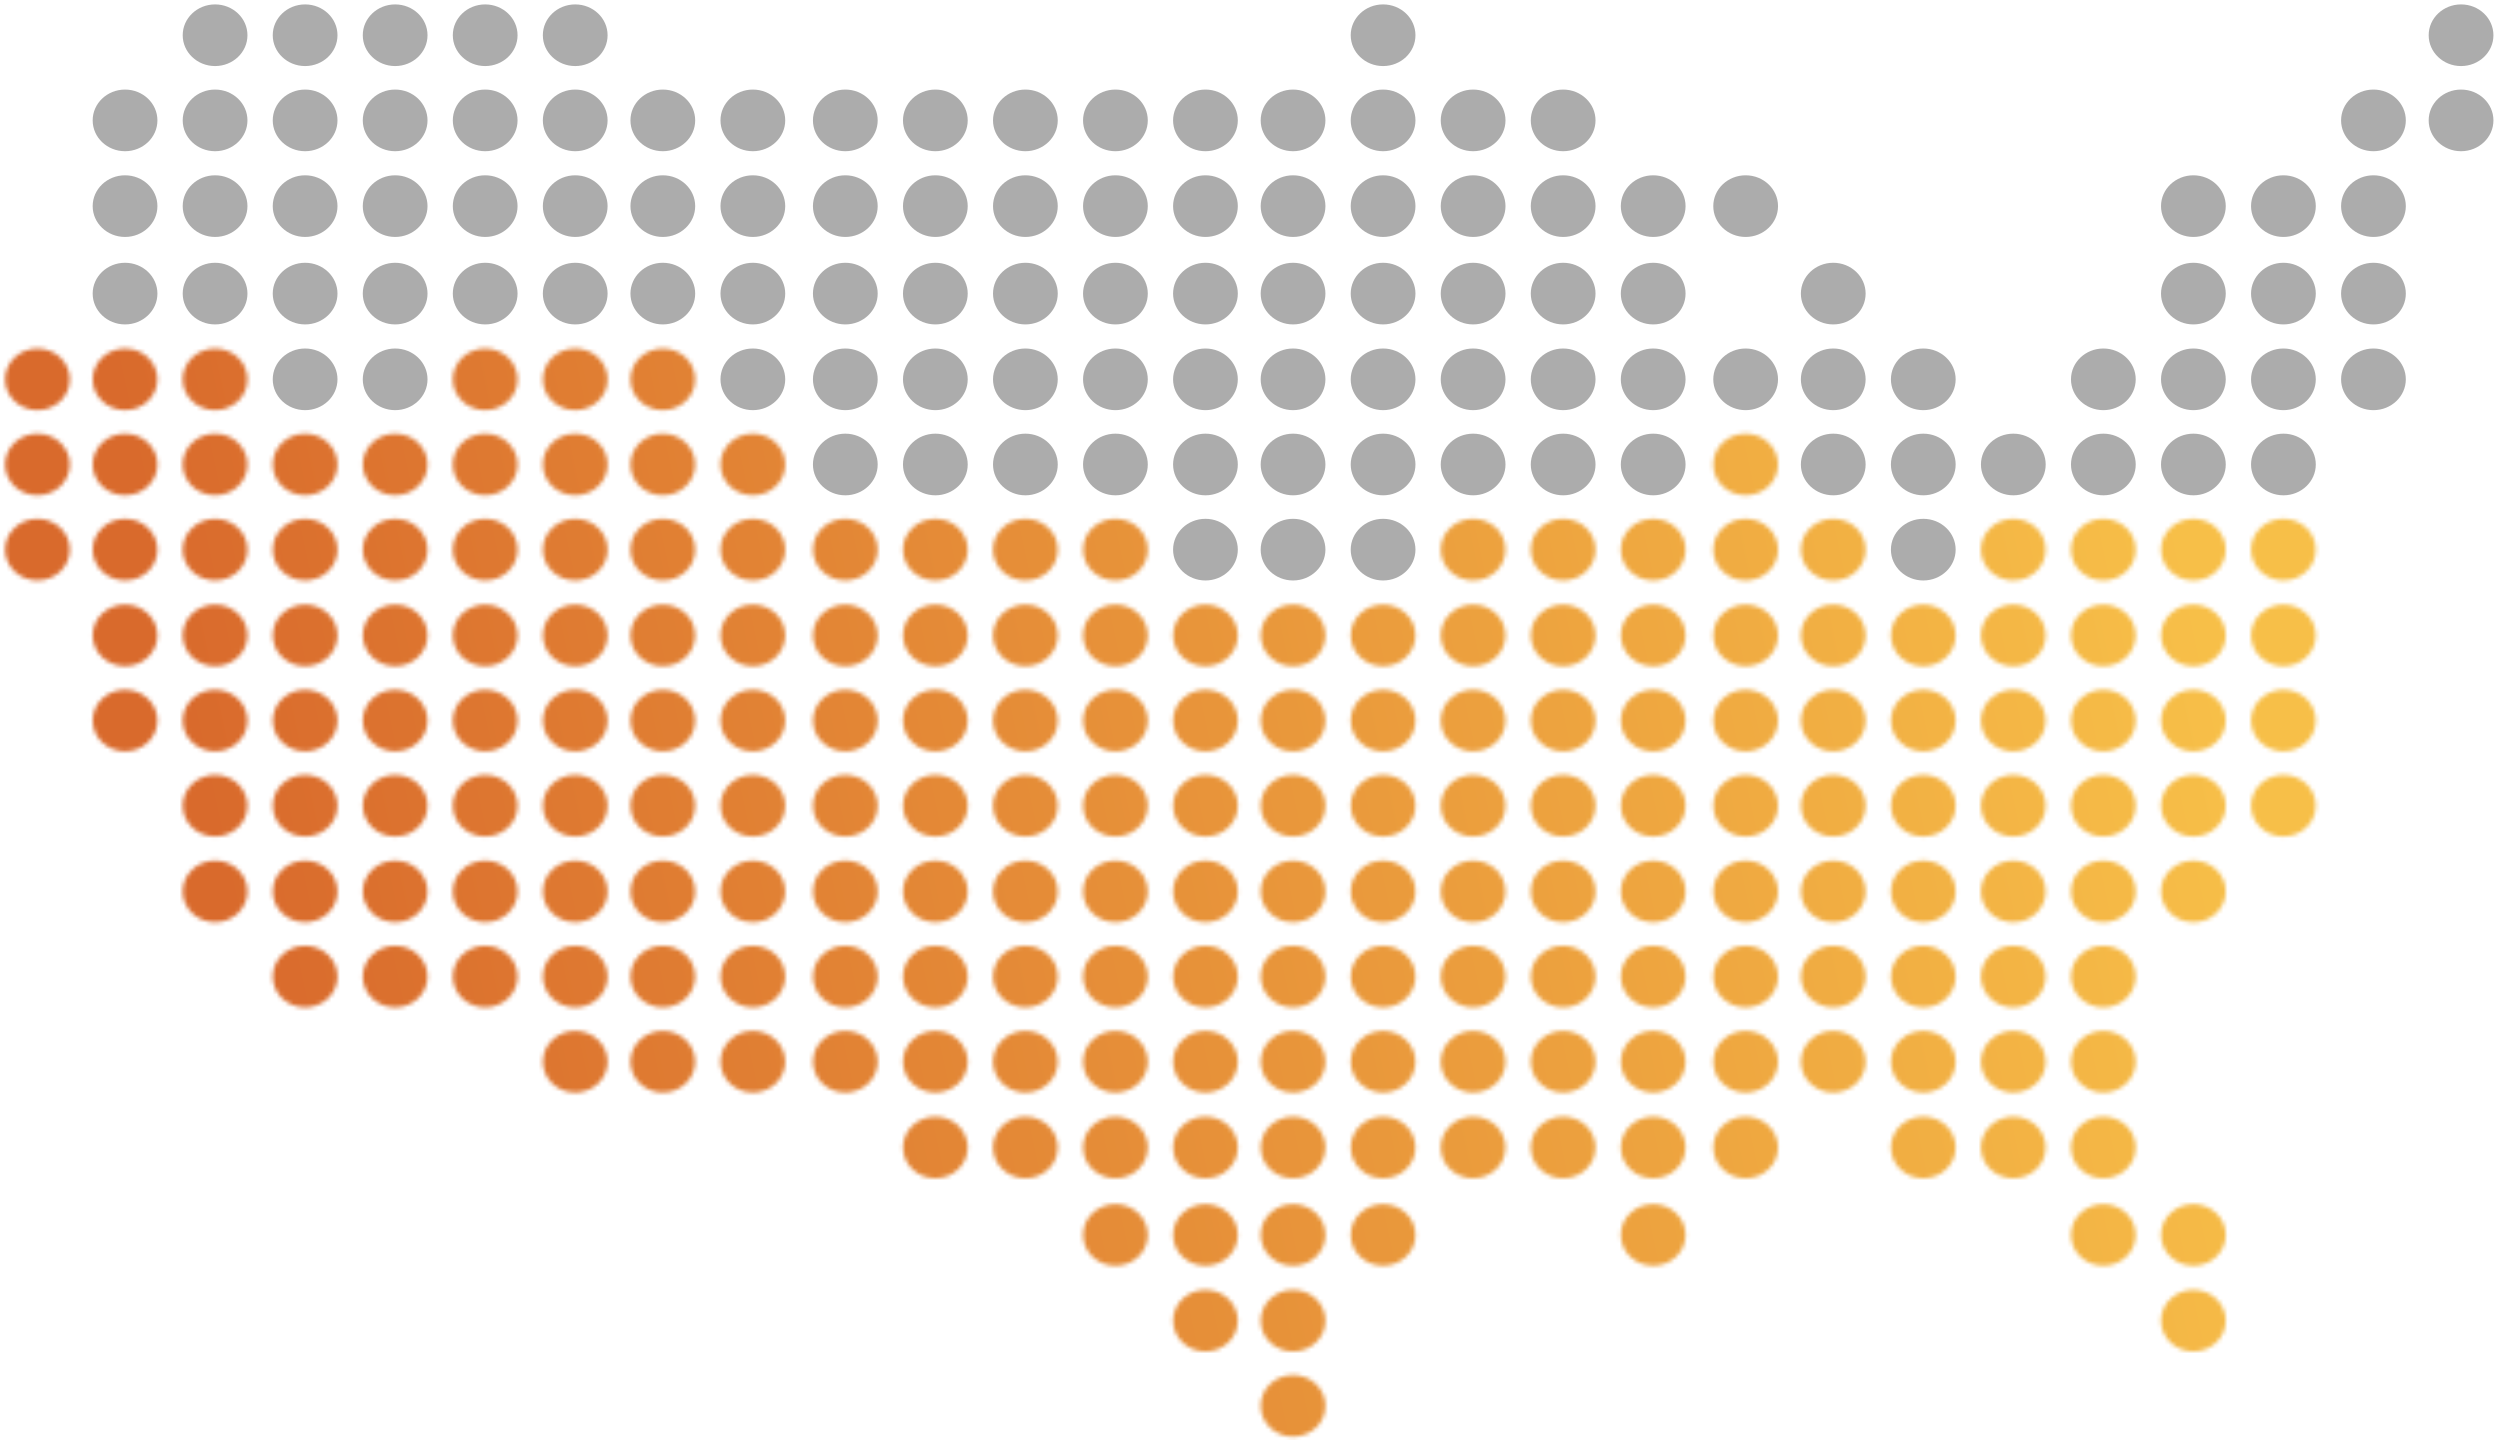 <svg width="592" height="341" viewBox="0 0 592 341" fill="none" xmlns="http://www.w3.org/2000/svg">
<path fill-rule="evenodd" clip-rule="evenodd" d="M582.778 1.044C587.011 1.044 590.444 4.313 590.444 8.344C590.444 12.376 587.011 15.644 582.778 15.644C578.544 15.644 575.111 12.376 575.111 8.344C575.111 4.313 578.544 1.044 582.778 1.044ZM335.18 8.344C335.18 4.313 331.748 1.044 327.514 1.044C323.28 1.044 319.849 4.313 319.849 8.344C319.849 12.376 323.28 15.644 327.514 15.644C331.748 15.644 335.18 12.376 335.18 8.344ZM136.211 1.044C140.445 1.044 143.877 4.313 143.877 8.344C143.877 12.376 140.445 15.644 136.211 15.644C131.977 15.644 128.545 12.376 128.545 8.344C128.545 4.313 131.977 1.044 136.211 1.044ZM122.557 8.344C122.557 4.313 119.125 1.044 114.891 1.044C110.657 1.044 107.225 4.313 107.225 8.344C107.225 12.376 110.657 15.644 114.891 15.644C119.125 15.644 122.557 12.376 122.557 8.344ZM93.571 1.044C97.805 1.044 101.237 4.313 101.237 8.344C101.237 12.376 97.805 15.644 93.571 15.644C89.338 15.644 85.906 12.376 85.906 8.344C85.906 4.313 89.338 1.044 93.571 1.044ZM79.917 8.344C79.917 4.313 76.485 1.044 72.251 1.044C68.018 1.044 64.585 4.313 64.585 8.344C64.585 12.376 68.018 15.644 72.251 15.644C76.485 15.644 79.917 12.376 79.917 8.344ZM58.597 8.344C58.597 4.313 55.165 1.044 50.931 1.044C46.698 1.044 43.265 4.313 43.265 8.344C43.265 12.376 46.698 15.644 50.931 15.644C55.165 15.644 58.597 12.376 58.597 8.344ZM37.277 28.509C37.277 24.477 33.845 21.209 29.611 21.209C25.378 21.209 21.945 24.477 21.945 28.509C21.945 32.54 25.378 35.809 29.611 35.809C33.845 35.809 37.277 32.54 37.277 28.509ZM50.931 21.209C55.165 21.209 58.597 24.477 58.597 28.509C58.597 32.54 55.165 35.809 50.931 35.809C46.698 35.809 43.265 32.54 43.265 28.509C43.265 24.477 46.698 21.209 50.931 21.209ZM79.917 28.509C79.917 24.477 76.485 21.209 72.251 21.209C68.018 21.209 64.585 24.477 64.585 28.509C64.585 32.54 68.018 35.809 72.251 35.809C76.485 35.809 79.917 32.54 79.917 28.509ZM93.571 21.209C97.805 21.209 101.237 24.477 101.237 28.509C101.237 32.54 97.805 35.809 93.571 35.809C89.338 35.809 85.906 32.54 85.906 28.509C85.906 24.477 89.338 21.209 93.571 21.209ZM122.557 28.509C122.557 24.477 119.125 21.209 114.891 21.209C110.657 21.209 107.225 24.477 107.225 28.509C107.225 32.54 110.657 35.809 114.891 35.809C119.125 35.809 122.557 32.54 122.557 28.509ZM136.211 21.209C140.445 21.209 143.877 24.477 143.877 28.509C143.877 32.54 140.445 35.809 136.211 35.809C131.977 35.809 128.545 32.54 128.545 28.509C128.545 24.477 131.977 21.209 136.211 21.209ZM164.62 28.509C164.62 24.477 161.188 21.209 156.954 21.209C152.72 21.209 149.289 24.477 149.289 28.509C149.289 32.54 152.72 35.809 156.954 35.809C161.188 35.809 164.62 32.54 164.62 28.509ZM178.274 21.209C182.508 21.209 185.941 24.477 185.941 28.509C185.941 32.54 182.508 35.809 178.274 35.809C174.041 35.809 170.61 32.54 170.61 28.509C170.61 24.477 174.041 21.209 178.274 21.209ZM207.837 28.509C207.837 24.477 204.404 21.209 200.171 21.209C195.937 21.209 192.504 24.477 192.504 28.509C192.504 32.54 195.937 35.809 200.171 35.809C204.404 35.809 207.837 32.54 207.837 28.509ZM221.491 21.209C225.725 21.209 229.156 24.477 229.156 28.509C229.156 32.54 225.725 35.809 221.491 35.809C217.257 35.809 213.825 32.54 213.825 28.509C213.825 24.477 217.257 21.209 221.491 21.209ZM250.477 28.509C250.477 24.477 247.044 21.209 242.81 21.209C238.577 21.209 235.145 24.477 235.145 28.509C235.145 32.54 238.577 35.809 242.81 35.809C247.044 35.809 250.477 32.54 250.477 28.509ZM264.131 21.209C268.364 21.209 271.797 24.477 271.797 28.509C271.797 32.54 268.364 35.809 264.131 35.809C259.897 35.809 256.465 32.54 256.465 28.509C256.465 24.477 259.897 21.209 264.131 21.209ZM293.116 28.509C293.116 24.477 289.684 21.209 285.45 21.209C281.216 21.209 277.785 24.477 277.785 28.509C277.785 32.54 281.216 35.809 285.45 35.809C289.684 35.809 293.116 32.54 293.116 28.509ZM306.195 21.209C310.428 21.209 313.861 24.477 313.861 28.509C313.861 32.54 310.428 35.809 306.195 35.809C301.961 35.809 298.53 32.54 298.53 28.509C298.53 24.477 301.961 21.209 306.195 21.209ZM335.18 28.509C335.18 24.477 331.748 21.209 327.514 21.209C323.28 21.209 319.849 24.477 319.849 28.509C319.849 32.54 323.28 35.809 327.514 35.809C331.748 35.809 335.18 32.54 335.18 28.509ZM348.834 21.209C353.068 21.209 356.501 24.477 356.501 28.509C356.501 32.54 353.068 35.809 348.834 35.809C344.601 35.809 341.168 32.54 341.168 28.509C341.168 24.477 344.601 21.209 348.834 21.209ZM377.82 28.509C377.82 24.477 374.387 21.209 370.154 21.209C365.92 21.209 362.489 24.477 362.489 28.509C362.489 32.54 365.92 35.809 370.154 35.809C374.387 35.809 377.82 32.54 377.82 28.509ZM562.034 21.209C566.268 21.209 569.699 24.477 569.699 28.509C569.699 32.54 566.268 35.809 562.034 35.809C557.8 35.809 554.368 32.54 554.368 28.509C554.368 24.477 557.8 21.209 562.034 21.209ZM590.444 28.509C590.444 24.477 587.011 21.209 582.778 21.209C578.544 21.209 575.111 24.477 575.111 28.509C575.111 32.54 578.544 35.809 582.778 35.809C587.011 35.809 590.444 32.54 590.444 28.509ZM29.611 41.511C33.845 41.511 37.277 44.78 37.277 48.811C37.277 52.843 33.845 56.111 29.611 56.111C25.378 56.111 21.945 52.843 21.945 48.811C21.945 44.78 25.378 41.511 29.611 41.511ZM58.597 48.811C58.597 44.78 55.165 41.511 50.931 41.511C46.698 41.511 43.265 44.78 43.265 48.811C43.265 52.843 46.698 56.111 50.931 56.111C55.165 56.111 58.597 52.843 58.597 48.811ZM72.251 41.511C76.485 41.511 79.917 44.78 79.917 48.811C79.917 52.843 76.485 56.111 72.251 56.111C68.018 56.111 64.585 52.843 64.585 48.811C64.585 44.78 68.018 41.511 72.251 41.511ZM101.237 48.811C101.237 44.78 97.805 41.511 93.571 41.511C89.338 41.511 85.906 44.78 85.906 48.811C85.906 52.843 89.338 56.111 93.571 56.111C97.805 56.111 101.237 52.843 101.237 48.811ZM114.891 41.511C119.125 41.511 122.557 44.78 122.557 48.811C122.557 52.843 119.125 56.111 114.891 56.111C110.657 56.111 107.225 52.843 107.225 48.811C107.225 44.78 110.657 41.511 114.891 41.511ZM143.877 48.811C143.877 44.78 140.445 41.511 136.211 41.511C131.977 41.511 128.545 44.78 128.545 48.811C128.545 52.843 131.977 56.111 136.211 56.111C140.445 56.111 143.877 52.843 143.877 48.811ZM156.954 41.511C161.188 41.511 164.62 44.78 164.62 48.811C164.62 52.843 161.188 56.111 156.954 56.111C152.72 56.111 149.289 52.843 149.289 48.811C149.289 44.78 152.72 41.511 156.954 41.511ZM185.941 48.811C185.941 44.78 182.508 41.511 178.274 41.511C174.041 41.511 170.61 44.78 170.61 48.811C170.61 52.843 174.041 56.111 178.274 56.111C182.508 56.111 185.941 52.843 185.941 48.811ZM200.171 41.511C204.404 41.511 207.837 44.78 207.837 48.811C207.837 52.843 204.404 56.111 200.171 56.111C195.937 56.111 192.504 52.843 192.504 48.811C192.504 44.78 195.937 41.511 200.171 41.511ZM229.156 48.811C229.156 44.78 225.725 41.511 221.491 41.511C217.257 41.511 213.825 44.78 213.825 48.811C213.825 52.843 217.257 56.111 221.491 56.111C225.725 56.111 229.156 52.843 229.156 48.811ZM242.81 41.511C247.044 41.511 250.477 44.78 250.477 48.811C250.477 52.843 247.044 56.111 242.81 56.111C238.577 56.111 235.145 52.843 235.145 48.811C235.145 44.78 238.577 41.511 242.81 41.511ZM271.797 48.811C271.797 44.78 268.364 41.511 264.131 41.511C259.897 41.511 256.465 44.78 256.465 48.811C256.465 52.843 259.897 56.111 264.131 56.111C268.364 56.111 271.797 52.843 271.797 48.811ZM285.45 41.511C289.684 41.511 293.116 44.78 293.116 48.811C293.116 52.843 289.684 56.111 285.45 56.111C281.216 56.111 277.785 52.843 277.785 48.811C277.785 44.78 281.216 41.511 285.45 41.511ZM313.861 48.811C313.861 44.78 310.428 41.511 306.195 41.511C301.961 41.511 298.53 44.78 298.53 48.811C298.53 52.843 301.961 56.111 306.195 56.111C310.428 56.111 313.861 52.843 313.861 48.811ZM327.514 41.511C331.748 41.511 335.18 44.78 335.18 48.811C335.18 52.843 331.748 56.111 327.514 56.111C323.28 56.111 319.849 52.843 319.849 48.811C319.849 44.78 323.28 41.511 327.514 41.511ZM356.501 48.811C356.501 44.78 353.068 41.511 348.834 41.511C344.601 41.511 341.168 44.78 341.168 48.811C341.168 52.843 344.601 56.111 348.834 56.111C353.068 56.111 356.501 52.843 356.501 48.811ZM370.154 41.511C374.387 41.511 377.82 44.78 377.82 48.811C377.82 52.843 374.387 56.111 370.154 56.111C365.92 56.111 362.489 52.843 362.489 48.811C362.489 44.78 365.92 41.511 370.154 41.511ZM399.14 48.811C399.14 44.78 395.708 41.511 391.474 41.511C387.24 41.511 383.808 44.78 383.808 48.811C383.808 52.843 387.24 56.111 391.474 56.111C395.708 56.111 399.14 52.843 399.14 48.811ZM413.37 41.511C417.604 41.511 421.037 44.78 421.037 48.811C421.037 52.843 417.604 56.111 413.37 56.111C409.137 56.111 405.704 52.843 405.704 48.811C405.704 44.78 409.137 41.511 413.37 41.511ZM527.059 48.811C527.059 44.78 523.628 41.511 519.394 41.511C515.161 41.511 511.728 44.78 511.728 48.811C511.728 52.843 515.161 56.111 519.394 56.111C523.628 56.111 527.059 52.843 527.059 48.811ZM540.714 41.511C544.947 41.511 548.38 44.78 548.38 48.811C548.38 52.843 544.947 56.111 540.714 56.111C536.48 56.111 533.047 52.843 533.047 48.811C533.047 44.78 536.48 41.511 540.714 41.511ZM569.699 48.811C569.699 44.78 566.268 41.511 562.034 41.511C557.8 41.511 554.368 44.78 554.368 48.811C554.368 52.843 557.8 56.111 562.034 56.111C566.268 56.111 569.699 52.843 569.699 48.811ZM29.611 62.225C33.845 62.225 37.277 65.493 37.277 69.525C37.277 73.556 33.845 76.824 29.611 76.824C25.378 76.824 21.945 73.556 21.945 69.525C21.945 65.493 25.378 62.225 29.611 62.225ZM58.597 69.525C58.597 65.493 55.165 62.225 50.931 62.225C46.698 62.225 43.265 65.493 43.265 69.525C43.265 73.556 46.698 76.824 50.931 76.824C55.165 76.824 58.597 73.556 58.597 69.525ZM72.251 62.225C76.485 62.225 79.917 65.493 79.917 69.525C79.917 73.556 76.485 76.824 72.251 76.824C68.018 76.824 64.585 73.556 64.585 69.525C64.585 65.493 68.018 62.225 72.251 62.225ZM101.237 69.525C101.237 65.493 97.805 62.225 93.571 62.225C89.338 62.225 85.906 65.493 85.906 69.525C85.906 73.556 89.338 76.824 93.571 76.824C97.805 76.824 101.237 73.556 101.237 69.525ZM114.891 62.225C119.125 62.225 122.557 65.493 122.557 69.525C122.557 73.556 119.125 76.824 114.891 76.824C110.657 76.824 107.225 73.556 107.225 69.525C107.225 65.493 110.657 62.225 114.891 62.225ZM143.877 69.525C143.877 65.493 140.445 62.225 136.211 62.225C131.977 62.225 128.545 65.493 128.545 69.525C128.545 73.556 131.977 76.824 136.211 76.824C140.445 76.824 143.877 73.556 143.877 69.525ZM156.954 62.225C161.188 62.225 164.62 65.493 164.62 69.525C164.62 73.556 161.188 76.824 156.954 76.824C152.72 76.824 149.289 73.556 149.289 69.525C149.289 65.493 152.72 62.225 156.954 62.225ZM185.941 69.525C185.941 65.493 182.508 62.225 178.274 62.225C174.041 62.225 170.61 65.493 170.61 69.525C170.61 73.556 174.041 76.824 178.274 76.824C182.508 76.824 185.941 73.556 185.941 69.525ZM200.171 62.225C204.404 62.225 207.837 65.493 207.837 69.525C207.837 73.556 204.404 76.824 200.171 76.824C195.937 76.824 192.504 73.556 192.504 69.525C192.504 65.493 195.937 62.225 200.171 62.225ZM229.156 69.525C229.156 65.493 225.725 62.225 221.491 62.225C217.257 62.225 213.825 65.493 213.825 69.525C213.825 73.556 217.257 76.824 221.491 76.824C225.725 76.824 229.156 73.556 229.156 69.525ZM242.81 62.225C247.044 62.225 250.477 65.493 250.477 69.525C250.477 73.556 247.044 76.824 242.81 76.824C238.577 76.824 235.145 73.556 235.145 69.525C235.145 65.493 238.577 62.225 242.81 62.225ZM271.797 69.525C271.797 65.493 268.364 62.225 264.131 62.225C259.897 62.225 256.465 65.493 256.465 69.525C256.465 73.556 259.897 76.824 264.131 76.824C268.364 76.824 271.797 73.556 271.797 69.525ZM285.45 62.225C289.684 62.225 293.116 65.493 293.116 69.525C293.116 73.556 289.684 76.824 285.45 76.824C281.216 76.824 277.785 73.556 277.785 69.525C277.785 65.493 281.216 62.225 285.45 62.225ZM313.861 69.525C313.861 65.493 310.428 62.225 306.195 62.225C301.961 62.225 298.53 65.493 298.53 69.525C298.53 73.556 301.961 76.824 306.195 76.824C310.428 76.824 313.861 73.556 313.861 69.525ZM327.514 62.225C331.748 62.225 335.18 65.493 335.18 69.525C335.18 73.556 331.748 76.824 327.514 76.824C323.28 76.824 319.849 73.556 319.849 69.525C319.849 65.493 323.28 62.225 327.514 62.225ZM356.501 69.525C356.501 65.493 353.068 62.225 348.834 62.225C344.601 62.225 341.168 65.493 341.168 69.525C341.168 73.556 344.601 76.824 348.834 76.824C353.068 76.824 356.501 73.556 356.501 69.525ZM370.154 62.225C374.387 62.225 377.82 65.493 377.82 69.525C377.82 73.556 374.387 76.824 370.154 76.824C365.92 76.824 362.489 73.556 362.489 69.525C362.489 65.493 365.92 62.225 370.154 62.225ZM399.14 69.525C399.14 65.493 395.708 62.225 391.474 62.225C387.24 62.225 383.808 65.493 383.808 69.525C383.808 73.556 387.24 76.824 391.474 76.824C395.708 76.824 399.14 73.556 399.14 69.525ZM434.114 62.225C438.347 62.225 441.78 65.493 441.78 69.525C441.78 73.556 438.347 76.824 434.114 76.824C429.88 76.824 426.447 73.556 426.447 69.525C426.447 65.493 429.88 62.225 434.114 62.225ZM527.059 69.525C527.059 65.493 523.628 62.225 519.394 62.225C515.161 62.225 511.728 65.493 511.728 69.525C511.728 73.556 515.161 76.824 519.394 76.824C523.628 76.824 527.059 73.556 527.059 69.525ZM540.714 62.225C544.947 62.225 548.38 65.493 548.38 69.525C548.38 73.556 544.947 76.824 540.714 76.824C536.48 76.824 533.047 73.556 533.047 69.525C533.047 65.493 536.48 62.225 540.714 62.225ZM569.699 69.525C569.699 65.493 566.268 62.225 562.034 62.225C557.8 62.225 554.368 65.493 554.368 69.525C554.368 73.556 557.8 76.824 562.034 76.824C566.268 76.824 569.699 73.556 569.699 69.525ZM72.251 82.527C76.485 82.527 79.917 85.795 79.917 89.826C79.917 93.858 76.485 97.126 72.251 97.126C68.018 97.126 64.585 93.858 64.585 89.826C64.585 85.795 68.018 82.527 72.251 82.527ZM101.237 89.826C101.237 85.795 97.805 82.527 93.571 82.527C89.338 82.527 85.906 85.795 85.906 89.826C85.906 93.858 89.338 97.126 93.571 97.126C97.805 97.126 101.237 93.858 101.237 89.826ZM178.274 82.527C182.508 82.527 185.941 85.795 185.941 89.826C185.941 93.858 182.508 97.126 178.274 97.126C174.041 97.126 170.61 93.858 170.61 89.826C170.61 85.795 174.041 82.527 178.274 82.527ZM207.837 89.826C207.837 85.795 204.404 82.527 200.171 82.527C195.937 82.527 192.504 85.795 192.504 89.826C192.504 93.858 195.937 97.126 200.171 97.126C204.404 97.126 207.837 93.858 207.837 89.826ZM221.491 82.527C225.725 82.527 229.156 85.795 229.156 89.826C229.156 93.858 225.725 97.126 221.491 97.126C217.257 97.126 213.825 93.858 213.825 89.826C213.825 85.795 217.257 82.527 221.491 82.527ZM250.477 89.826C250.477 85.795 247.044 82.527 242.81 82.527C238.577 82.527 235.145 85.795 235.145 89.826C235.145 93.858 238.577 97.126 242.81 97.126C247.044 97.126 250.477 93.858 250.477 89.826ZM264.131 82.527C268.364 82.527 271.797 85.795 271.797 89.826C271.797 93.858 268.364 97.126 264.131 97.126C259.897 97.126 256.465 93.858 256.465 89.826C256.465 85.795 259.897 82.527 264.131 82.527ZM293.116 89.826C293.116 85.795 289.684 82.527 285.45 82.527C281.216 82.527 277.785 85.795 277.785 89.826C277.785 93.858 281.216 97.126 285.45 97.126C289.684 97.126 293.116 93.858 293.116 89.826ZM306.195 82.527C310.428 82.527 313.861 85.795 313.861 89.826C313.861 93.858 310.428 97.126 306.195 97.126C301.961 97.126 298.53 93.858 298.53 89.826C298.53 85.795 301.961 82.527 306.195 82.527ZM335.18 89.826C335.18 85.795 331.748 82.527 327.514 82.527C323.28 82.527 319.849 85.795 319.849 89.826C319.849 93.858 323.28 97.126 327.514 97.126C331.748 97.126 335.18 93.858 335.18 89.826ZM348.834 82.527C353.068 82.527 356.501 85.795 356.501 89.826C356.501 93.858 353.068 97.126 348.834 97.126C344.601 97.126 341.168 93.858 341.168 89.826C341.168 85.795 344.601 82.527 348.834 82.527ZM377.82 89.826C377.82 85.795 374.387 82.527 370.154 82.527C365.92 82.527 362.489 85.795 362.489 89.826C362.489 93.858 365.92 97.126 370.154 97.126C374.387 97.126 377.82 93.858 377.82 89.826ZM391.474 82.527C395.708 82.527 399.14 85.795 399.14 89.826C399.14 93.858 395.708 97.126 391.474 97.126C387.24 97.126 383.808 93.858 383.808 89.826C383.808 85.795 387.24 82.527 391.474 82.527ZM421.037 89.826C421.037 85.795 417.604 82.527 413.37 82.527C409.137 82.527 405.704 85.795 405.704 89.826C405.704 93.858 409.137 97.126 413.37 97.126C417.604 97.126 421.037 93.858 421.037 89.826ZM434.114 82.527C438.347 82.527 441.78 85.795 441.78 89.826C441.78 93.858 438.347 97.126 434.114 97.126C429.88 97.126 426.447 93.858 426.447 89.826C426.447 85.795 429.88 82.527 434.114 82.527ZM463.099 89.826C463.099 85.795 459.668 82.527 455.434 82.527C451.201 82.527 447.768 85.795 447.768 89.826C447.768 93.858 451.201 97.126 455.434 97.126C459.668 97.126 463.099 93.858 463.099 89.826ZM498.074 82.527C502.308 82.527 505.74 85.795 505.74 89.826C505.74 93.858 502.308 97.126 498.074 97.126C493.84 97.126 490.408 93.858 490.408 89.826C490.408 85.795 493.84 82.527 498.074 82.527ZM527.059 89.826C527.059 85.795 523.628 82.527 519.394 82.527C515.161 82.527 511.728 85.795 511.728 89.826C511.728 93.858 515.161 97.126 519.394 97.126C523.628 97.126 527.059 93.858 527.059 89.826ZM540.714 82.527C544.947 82.527 548.38 85.795 548.38 89.826C548.38 93.858 544.947 97.126 540.714 97.126C536.48 97.126 533.047 93.858 533.047 89.826C533.047 85.795 536.48 82.527 540.714 82.527ZM569.699 89.826C569.699 85.795 566.268 82.527 562.034 82.527C557.8 82.527 554.368 85.795 554.368 89.826C554.368 93.858 557.8 97.126 562.034 97.126C566.268 97.126 569.699 93.858 569.699 89.826ZM200.171 102.692C204.404 102.692 207.837 105.96 207.837 109.991C207.837 114.023 204.404 117.291 200.171 117.291C195.937 117.291 192.504 114.023 192.504 109.991C192.504 105.96 195.937 102.692 200.171 102.692ZM229.156 109.991C229.156 105.96 225.725 102.692 221.491 102.692C217.257 102.692 213.825 105.96 213.825 109.991C213.825 114.023 217.257 117.291 221.491 117.291C225.725 117.291 229.156 114.023 229.156 109.991ZM242.81 102.692C247.044 102.692 250.477 105.96 250.477 109.991C250.477 114.023 247.044 117.291 242.81 117.291C238.577 117.291 235.145 114.023 235.145 109.991C235.145 105.96 238.577 102.692 242.81 102.692ZM271.797 109.991C271.797 105.96 268.364 102.692 264.131 102.692C259.897 102.692 256.465 105.96 256.465 109.991C256.465 114.023 259.897 117.291 264.131 117.291C268.364 117.291 271.797 114.023 271.797 109.991ZM285.45 102.692C289.684 102.692 293.116 105.96 293.116 109.991C293.116 114.023 289.684 117.291 285.45 117.291C281.216 117.291 277.785 114.023 277.785 109.991C277.785 105.96 281.216 102.692 285.45 102.692ZM313.861 109.991C313.861 105.96 310.428 102.692 306.195 102.692C301.961 102.692 298.53 105.96 298.53 109.991C298.53 114.023 301.961 117.291 306.195 117.291C310.428 117.291 313.861 114.023 313.861 109.991ZM327.514 102.692C331.748 102.692 335.18 105.96 335.18 109.991C335.18 114.023 331.748 117.291 327.514 117.291C323.28 117.291 319.849 114.023 319.849 109.991C319.849 105.96 323.28 102.692 327.514 102.692ZM356.501 109.991C356.501 105.96 353.068 102.692 348.834 102.692C344.601 102.692 341.168 105.96 341.168 109.991C341.168 114.023 344.601 117.291 348.834 117.291C353.068 117.291 356.501 114.023 356.501 109.991ZM370.154 102.692C374.387 102.692 377.82 105.96 377.82 109.991C377.82 114.023 374.387 117.291 370.154 117.291C365.92 117.291 362.489 114.023 362.489 109.991C362.489 105.96 365.92 102.692 370.154 102.692ZM399.14 109.991C399.14 105.96 395.708 102.692 391.474 102.692C387.24 102.692 383.808 105.96 383.808 109.991C383.808 114.023 387.24 117.291 391.474 117.291C395.708 117.291 399.14 114.023 399.14 109.991ZM434.114 102.692C438.347 102.692 441.78 105.96 441.78 109.991C441.78 114.023 438.347 117.291 434.114 117.291C429.88 117.291 426.447 114.023 426.447 109.991C426.447 105.96 429.88 102.692 434.114 102.692ZM463.099 109.991C463.099 105.96 459.668 102.692 455.434 102.692C451.201 102.692 447.768 105.96 447.768 109.991C447.768 114.023 451.201 117.291 455.434 117.291C459.668 117.291 463.099 114.023 463.099 109.991ZM476.753 102.692C480.987 102.692 484.42 105.96 484.42 109.991C484.42 114.023 480.987 117.291 476.753 117.291C472.52 117.291 469.089 114.023 469.089 109.991C469.089 105.96 472.52 102.692 476.753 102.692ZM505.74 109.991C505.74 105.96 502.308 102.692 498.074 102.692C493.84 102.692 490.408 105.96 490.408 109.991C490.408 114.023 493.84 117.291 498.074 117.291C502.308 117.291 505.74 114.023 505.74 109.991ZM519.394 102.692C523.628 102.692 527.059 105.96 527.059 109.991C527.059 114.023 523.628 117.291 519.394 117.291C515.161 117.291 511.728 114.023 511.728 109.991C511.728 105.96 515.161 102.692 519.394 102.692ZM548.38 109.991C548.38 105.96 544.947 102.692 540.714 102.692C536.48 102.692 533.047 105.96 533.047 109.991C533.047 114.023 536.48 117.291 540.714 117.291C544.947 117.291 548.38 114.023 548.38 109.991ZM285.45 122.856C289.684 122.856 293.116 126.125 293.116 130.156C293.116 134.188 289.684 137.456 285.45 137.456C281.216 137.456 277.785 134.188 277.785 130.156C277.785 126.125 281.216 122.856 285.45 122.856ZM313.861 130.156C313.861 126.125 310.428 122.856 306.195 122.856C301.961 122.856 298.53 126.125 298.53 130.156C298.53 134.188 301.961 137.456 306.195 137.456C310.428 137.456 313.861 134.188 313.861 130.156ZM327.514 122.856C331.748 122.856 335.18 126.125 335.18 130.156C335.18 134.188 331.748 137.456 327.514 137.456C323.28 137.456 319.849 134.188 319.849 130.156C319.849 126.125 323.28 122.856 327.514 122.856ZM463.099 130.156C463.099 126.125 459.668 122.856 455.434 122.856C451.201 122.856 447.768 126.125 447.768 130.156C447.768 134.188 451.201 137.456 455.434 137.456C459.668 137.456 463.099 134.188 463.099 130.156Z" fill="#ACACAC"/>
<mask id="mask0" mask-type="alpha" maskUnits="userSpaceOnUse" x="1" y="82" width="548" height="259">
<path fill-rule="evenodd" clip-rule="evenodd" d="M164.622 89.827C164.622 85.795 161.189 82.527 156.955 82.527C152.722 82.527 149.29 85.795 149.29 89.827C149.29 93.858 152.722 97.126 156.955 97.126C161.189 97.126 164.622 93.858 164.622 89.827ZM136.212 82.527C140.446 82.527 143.878 85.795 143.878 89.827C143.878 93.858 140.446 97.126 136.212 97.126C131.979 97.126 128.547 93.858 128.547 89.827C128.547 85.795 131.979 82.527 136.212 82.527ZM122.558 89.827C122.558 85.795 119.126 82.527 114.892 82.527C110.659 82.527 107.227 85.795 107.227 89.827C107.227 93.858 110.659 97.126 114.892 97.126C119.126 97.126 122.558 93.858 122.558 89.827ZM50.933 82.527C55.166 82.527 58.599 85.795 58.599 89.827C58.599 93.858 55.166 97.126 50.933 97.126C46.699 97.126 43.267 93.858 43.267 89.827C43.267 85.795 46.699 82.527 50.933 82.527ZM37.278 89.827C37.278 85.795 33.846 82.527 29.613 82.527C25.379 82.527 21.947 85.795 21.947 89.827C21.947 93.858 25.379 97.126 29.613 97.126C33.846 97.126 37.278 93.858 37.278 89.827ZM16.535 89.827C16.535 85.795 13.102 82.527 8.869 82.527C4.635 82.527 1.203 85.795 1.203 89.827C1.203 93.858 4.635 97.126 8.869 97.126C13.102 97.126 16.535 93.858 16.535 89.827ZM8.869 102.692C13.102 102.692 16.535 105.96 16.535 109.991C16.535 114.023 13.102 117.291 8.869 117.291C4.635 117.291 1.203 114.023 1.203 109.991C1.203 105.96 4.635 102.692 8.869 102.692ZM37.278 109.991C37.278 105.96 33.846 102.692 29.613 102.692C25.379 102.692 21.947 105.96 21.947 109.991C21.947 114.023 25.379 117.291 29.613 117.291C33.846 117.291 37.278 114.023 37.278 109.991ZM50.933 102.692C55.166 102.692 58.599 105.96 58.599 109.991C58.599 114.023 55.166 117.291 50.933 117.291C46.699 117.291 43.267 114.023 43.267 109.991C43.267 105.96 46.699 102.692 50.933 102.692ZM79.918 109.991C79.918 105.96 76.486 102.692 72.253 102.692C68.019 102.692 64.587 105.96 64.587 109.991C64.587 114.023 68.019 117.291 72.253 117.291C76.486 117.291 79.918 114.023 79.918 109.991ZM93.573 102.692C97.806 102.692 101.238 105.96 101.238 109.991C101.238 114.023 97.806 117.291 93.573 117.291C89.339 117.291 85.907 114.023 85.907 109.991C85.907 105.96 89.339 102.692 93.573 102.692ZM122.558 109.991C122.558 105.96 119.126 102.692 114.892 102.692C110.659 102.692 107.227 105.96 107.227 109.991C107.227 114.023 110.659 117.291 114.892 117.291C119.126 117.291 122.558 114.023 122.558 109.991ZM136.212 102.692C140.446 102.692 143.878 105.96 143.878 109.991C143.878 114.023 140.446 117.291 136.212 117.291C131.979 117.291 128.547 114.023 128.547 109.991C128.547 105.96 131.979 102.692 136.212 102.692ZM164.622 109.991C164.622 105.96 161.189 102.692 156.955 102.692C152.722 102.692 149.29 105.96 149.29 109.991C149.29 114.023 152.722 117.291 156.955 117.291C161.189 117.291 164.622 114.023 164.622 109.991ZM178.276 102.692C182.509 102.692 185.942 105.96 185.942 109.991C185.942 114.023 182.509 117.291 178.276 117.291C174.042 117.291 170.611 114.023 170.611 109.991C170.611 105.96 174.042 102.692 178.276 102.692ZM421.038 109.991C421.038 105.96 417.605 102.692 413.372 102.692C409.138 102.692 405.705 105.96 405.705 109.991C405.705 114.023 409.138 117.291 413.372 117.291C417.605 117.291 421.038 114.023 421.038 109.991ZM8.869 122.856C13.102 122.856 16.535 126.125 16.535 130.156C16.535 134.188 13.102 137.456 8.869 137.456C4.635 137.456 1.203 134.188 1.203 130.156C1.203 126.125 4.635 122.856 8.869 122.856ZM37.278 130.156C37.278 126.125 33.846 122.856 29.613 122.856C25.379 122.856 21.947 126.125 21.947 130.156C21.947 134.188 25.379 137.456 29.613 137.456C33.846 137.456 37.278 134.188 37.278 130.156ZM50.933 122.856C55.166 122.856 58.599 126.125 58.599 130.156C58.599 134.188 55.166 137.456 50.933 137.456C46.699 137.456 43.267 134.188 43.267 130.156C43.267 126.125 46.699 122.856 50.933 122.856ZM79.918 130.156C79.918 126.125 76.486 122.856 72.253 122.856C68.019 122.856 64.587 126.125 64.587 130.156C64.587 134.188 68.019 137.456 72.253 137.456C76.486 137.456 79.918 134.188 79.918 130.156ZM93.573 122.856C97.806 122.856 101.238 126.125 101.238 130.156C101.238 134.188 97.806 137.456 93.573 137.456C89.339 137.456 85.907 134.188 85.907 130.156C85.907 126.125 89.339 122.856 93.573 122.856ZM122.558 130.156C122.558 126.125 119.126 122.856 114.892 122.856C110.659 122.856 107.227 126.125 107.227 130.156C107.227 134.188 110.659 137.456 114.892 137.456C119.126 137.456 122.558 134.188 122.558 130.156ZM136.212 122.856C140.446 122.856 143.878 126.125 143.878 130.156C143.878 134.188 140.446 137.456 136.212 137.456C131.979 137.456 128.547 134.188 128.547 130.156C128.547 126.125 131.979 122.856 136.212 122.856ZM164.622 130.156C164.622 126.125 161.189 122.856 156.955 122.856C152.722 122.856 149.29 126.125 149.29 130.156C149.29 134.188 152.722 137.456 156.955 137.456C161.189 137.456 164.622 134.188 164.622 130.156ZM178.276 122.856C182.509 122.856 185.942 126.125 185.942 130.156C185.942 134.188 182.509 137.456 178.276 137.456C174.042 137.456 170.611 134.188 170.611 130.156C170.611 126.125 174.042 122.856 178.276 122.856ZM207.838 130.156C207.838 126.125 204.406 122.856 200.172 122.856C195.938 122.856 192.506 126.125 192.506 130.156C192.506 134.188 195.938 137.456 200.172 137.456C204.406 137.456 207.838 134.188 207.838 130.156ZM221.493 122.856C225.726 122.856 229.157 126.125 229.157 130.156C229.157 134.188 225.726 137.456 221.493 137.456C217.259 137.456 213.826 134.188 213.826 130.156C213.826 126.125 217.259 122.856 221.493 122.856ZM250.478 130.156C250.478 126.125 247.045 122.856 242.812 122.856C238.578 122.856 235.147 126.125 235.147 130.156C235.147 134.188 238.578 137.456 242.812 137.456C247.045 137.456 250.478 134.188 250.478 130.156ZM264.132 122.856C268.366 122.856 271.798 126.125 271.798 130.156C271.798 134.188 268.366 137.456 264.132 137.456C259.899 137.456 256.466 134.188 256.466 130.156C256.466 126.125 259.899 122.856 264.132 122.856ZM356.502 130.156C356.502 126.125 353.069 122.856 348.836 122.856C344.602 122.856 341.17 126.125 341.17 130.156C341.17 134.188 344.602 137.456 348.836 137.456C353.069 137.456 356.502 134.188 356.502 130.156ZM370.155 122.856C374.389 122.856 377.821 126.125 377.821 130.156C377.821 134.188 374.389 137.456 370.155 137.456C365.921 137.456 362.49 134.188 362.49 130.156C362.49 126.125 365.921 122.856 370.155 122.856ZM399.142 130.156C399.142 126.125 395.709 122.856 391.475 122.856C387.242 122.856 383.809 126.125 383.809 130.156C383.809 134.188 387.242 137.456 391.475 137.456C395.709 137.456 399.142 134.188 399.142 130.156ZM413.372 122.856C417.605 122.856 421.038 126.125 421.038 130.156C421.038 134.188 417.605 137.456 413.372 137.456C409.138 137.456 405.705 134.188 405.705 130.156C405.705 126.125 409.138 122.856 413.372 122.856ZM441.781 130.156C441.781 126.125 438.349 122.856 434.115 122.856C429.881 122.856 426.449 126.125 426.449 130.156C426.449 134.188 429.881 137.456 434.115 137.456C438.349 137.456 441.781 134.188 441.781 130.156ZM476.755 122.856C480.988 122.856 484.421 126.125 484.421 130.156C484.421 134.188 480.988 137.456 476.755 137.456C472.521 137.456 469.09 134.188 469.09 130.156C469.09 126.125 472.521 122.856 476.755 122.856ZM505.742 130.156C505.742 126.125 502.309 122.856 498.075 122.856C493.842 122.856 490.409 126.125 490.409 130.156C490.409 134.188 493.842 137.456 498.075 137.456C502.309 137.456 505.742 134.188 505.742 130.156ZM519.396 122.856C523.63 122.856 527.061 126.125 527.061 130.156C527.061 134.188 523.63 137.456 519.396 137.456C515.162 137.456 511.73 134.188 511.73 130.156C511.73 126.125 515.162 122.856 519.396 122.856ZM548.381 130.156C548.381 126.125 544.949 122.856 540.715 122.856C536.481 122.856 533.049 126.125 533.049 130.156C533.049 134.188 536.481 137.456 540.715 137.456C544.949 137.456 548.381 134.188 548.381 130.156ZM29.613 143.159C33.846 143.159 37.278 146.427 37.278 150.459C37.278 154.49 33.846 157.757 29.613 157.757C25.379 157.757 21.947 154.49 21.947 150.459C21.947 146.427 25.379 143.159 29.613 143.159ZM58.599 150.459C58.599 146.427 55.166 143.159 50.933 143.159C46.699 143.159 43.267 146.427 43.267 150.459C43.267 154.49 46.699 157.757 50.933 157.757C55.166 157.757 58.599 154.49 58.599 150.459ZM72.253 143.159C76.486 143.159 79.918 146.427 79.918 150.459C79.918 154.49 76.486 157.757 72.253 157.757C68.019 157.757 64.587 154.49 64.587 150.459C64.587 146.427 68.019 143.159 72.253 143.159ZM101.238 150.459C101.238 146.427 97.806 143.159 93.573 143.159C89.339 143.159 85.907 146.427 85.907 150.459C85.907 154.49 89.339 157.757 93.573 157.757C97.806 157.757 101.238 154.49 101.238 150.459ZM114.892 143.159C119.126 143.159 122.558 146.427 122.558 150.459C122.558 154.49 119.126 157.757 114.892 157.757C110.659 157.757 107.227 154.49 107.227 150.459C107.227 146.427 110.659 143.159 114.892 143.159ZM143.878 150.459C143.878 146.427 140.446 143.159 136.212 143.159C131.979 143.159 128.547 146.427 128.547 150.459C128.547 154.49 131.979 157.757 136.212 157.757C140.446 157.757 143.878 154.49 143.878 150.459ZM156.955 143.159C161.189 143.159 164.622 146.427 164.622 150.459C164.622 154.49 161.189 157.757 156.955 157.757C152.722 157.757 149.29 154.49 149.29 150.459C149.29 146.427 152.722 143.159 156.955 143.159ZM185.942 150.459C185.942 146.427 182.509 143.159 178.276 143.159C174.042 143.159 170.611 146.427 170.611 150.459C170.611 154.49 174.042 157.757 178.276 157.757C182.509 157.757 185.942 154.49 185.942 150.459ZM200.172 143.159C204.406 143.159 207.838 146.427 207.838 150.459C207.838 154.49 204.406 157.757 200.172 157.757C195.938 157.757 192.506 154.49 192.506 150.459C192.506 146.427 195.938 143.159 200.172 143.159ZM229.157 150.459C229.157 146.427 225.726 143.159 221.493 143.159C217.259 143.159 213.826 146.427 213.826 150.459C213.826 154.49 217.259 157.757 221.493 157.757C225.726 157.757 229.157 154.49 229.157 150.459ZM242.812 143.159C247.045 143.159 250.478 146.427 250.478 150.459C250.478 154.49 247.045 157.757 242.812 157.757C238.578 157.757 235.147 154.49 235.147 150.459C235.147 146.427 238.578 143.159 242.812 143.159ZM271.798 150.459C271.798 146.427 268.366 143.159 264.132 143.159C259.899 143.159 256.466 146.427 256.466 150.459C256.466 154.49 259.899 157.757 264.132 157.757C268.366 157.757 271.798 154.49 271.798 150.459ZM285.451 143.159C289.685 143.159 293.118 146.427 293.118 150.459C293.118 154.49 289.685 157.757 285.451 157.757C281.218 157.757 277.786 154.49 277.786 150.459C277.786 146.427 281.218 143.159 285.451 143.159ZM313.862 150.459C313.862 146.427 310.43 143.159 306.196 143.159C301.962 143.159 298.531 146.427 298.531 150.459C298.531 154.49 301.962 157.757 306.196 157.757C310.43 157.757 313.862 154.49 313.862 150.459ZM327.515 143.159C331.749 143.159 335.182 146.427 335.182 150.459C335.182 154.49 331.749 157.757 327.515 157.757C323.282 157.757 319.85 154.49 319.85 150.459C319.85 146.427 323.282 143.159 327.515 143.159ZM356.502 150.459C356.502 146.427 353.069 143.159 348.836 143.159C344.602 143.159 341.17 146.427 341.17 150.459C341.17 154.49 344.602 157.757 348.836 157.757C353.069 157.757 356.502 154.49 356.502 150.459ZM370.155 143.159C374.389 143.159 377.821 146.427 377.821 150.459C377.821 154.49 374.389 157.757 370.155 157.757C365.921 157.757 362.49 154.49 362.49 150.459C362.49 146.427 365.921 143.159 370.155 143.159ZM399.142 150.459C399.142 146.427 395.709 143.159 391.475 143.159C387.242 143.159 383.809 146.427 383.809 150.459C383.809 154.49 387.242 157.757 391.475 157.757C395.709 157.757 399.142 154.49 399.142 150.459ZM413.372 143.159C417.605 143.159 421.038 146.427 421.038 150.459C421.038 154.49 417.605 157.757 413.372 157.757C409.138 157.757 405.705 154.49 405.705 150.459C405.705 146.427 409.138 143.159 413.372 143.159ZM441.781 150.459C441.781 146.427 438.349 143.159 434.115 143.159C429.881 143.159 426.449 146.427 426.449 150.459C426.449 154.49 429.881 157.757 434.115 157.757C438.349 157.757 441.781 154.49 441.781 150.459ZM455.436 143.159C459.669 143.159 463.1 146.427 463.1 150.459C463.1 154.49 459.669 157.757 455.436 157.757C451.202 157.757 447.769 154.49 447.769 150.459C447.769 146.427 451.202 143.159 455.436 143.159ZM484.421 150.459C484.421 146.427 480.988 143.159 476.755 143.159C472.521 143.159 469.09 146.427 469.09 150.459C469.09 154.49 472.521 157.757 476.755 157.757C480.988 157.757 484.421 154.49 484.421 150.459ZM498.075 143.159C502.309 143.159 505.742 146.427 505.742 150.459C505.742 154.49 502.309 157.757 498.075 157.757C493.842 157.757 490.409 154.49 490.409 150.459C490.409 146.427 493.842 143.159 498.075 143.159ZM527.061 150.459C527.061 146.427 523.63 143.159 519.396 143.159C515.162 143.159 511.73 146.427 511.73 150.459C511.73 154.49 515.162 157.757 519.396 157.757C523.63 157.757 527.061 154.49 527.061 150.459ZM540.715 143.159C544.949 143.159 548.381 146.427 548.381 150.459C548.381 154.49 544.949 157.757 540.715 157.757C536.481 157.757 533.049 154.49 533.049 150.459C533.049 146.427 536.481 143.159 540.715 143.159ZM37.278 170.624C37.278 166.592 33.846 163.323 29.613 163.323C25.379 163.323 21.947 166.592 21.947 170.624C21.947 174.655 25.379 177.922 29.613 177.922C33.846 177.922 37.278 174.655 37.278 170.624ZM50.933 163.323C55.166 163.323 58.599 166.592 58.599 170.624C58.599 174.655 55.166 177.922 50.933 177.922C46.699 177.922 43.267 174.655 43.267 170.624C43.267 166.592 46.699 163.323 50.933 163.323ZM79.918 170.624C79.918 166.592 76.486 163.323 72.253 163.323C68.019 163.323 64.587 166.592 64.587 170.624C64.587 174.655 68.019 177.922 72.253 177.922C76.486 177.922 79.918 174.655 79.918 170.624ZM93.573 163.323C97.806 163.323 101.238 166.592 101.238 170.624C101.238 174.655 97.806 177.922 93.573 177.922C89.339 177.922 85.907 174.655 85.907 170.624C85.907 166.592 89.339 163.323 93.573 163.323ZM122.558 170.624C122.558 166.592 119.126 163.323 114.892 163.323C110.659 163.323 107.227 166.592 107.227 170.624C107.227 174.655 110.659 177.922 114.892 177.922C119.126 177.922 122.558 174.655 122.558 170.624ZM136.212 163.323C140.446 163.323 143.878 166.592 143.878 170.624C143.878 174.655 140.446 177.922 136.212 177.922C131.979 177.922 128.547 174.655 128.547 170.624C128.547 166.592 131.979 163.323 136.212 163.323ZM164.622 170.624C164.622 166.592 161.189 163.323 156.955 163.323C152.722 163.323 149.29 166.592 149.29 170.624C149.29 174.655 152.722 177.922 156.955 177.922C161.189 177.922 164.622 174.655 164.622 170.624ZM178.276 163.323C182.509 163.323 185.942 166.592 185.942 170.624C185.942 174.655 182.509 177.922 178.276 177.922C174.042 177.922 170.611 174.655 170.611 170.624C170.611 166.592 174.042 163.323 178.276 163.323ZM207.838 170.624C207.838 166.592 204.406 163.323 200.172 163.323C195.938 163.323 192.506 166.592 192.506 170.624C192.506 174.655 195.938 177.922 200.172 177.922C204.406 177.922 207.838 174.655 207.838 170.624ZM221.493 163.323C225.726 163.323 229.157 166.592 229.157 170.624C229.157 174.655 225.726 177.922 221.493 177.922C217.259 177.922 213.826 174.655 213.826 170.624C213.826 166.592 217.259 163.323 221.493 163.323ZM250.478 170.624C250.478 166.592 247.045 163.323 242.812 163.323C238.578 163.323 235.147 166.592 235.147 170.624C235.147 174.655 238.578 177.922 242.812 177.922C247.045 177.922 250.478 174.655 250.478 170.624ZM264.132 163.323C268.366 163.323 271.798 166.592 271.798 170.624C271.798 174.655 268.366 177.922 264.132 177.922C259.899 177.922 256.466 174.655 256.466 170.624C256.466 166.592 259.899 163.323 264.132 163.323ZM293.118 170.624C293.118 166.592 289.685 163.323 285.451 163.323C281.218 163.323 277.786 166.592 277.786 170.624C277.786 174.655 281.218 177.922 285.451 177.922C289.685 177.922 293.118 174.655 293.118 170.624ZM306.196 163.323C310.43 163.323 313.862 166.592 313.862 170.624C313.862 174.655 310.43 177.922 306.196 177.922C301.962 177.922 298.531 174.655 298.531 170.624C298.531 166.592 301.962 163.323 306.196 163.323ZM335.182 170.624C335.182 166.592 331.749 163.323 327.515 163.323C323.282 163.323 319.85 166.592 319.85 170.624C319.85 174.655 323.282 177.922 327.515 177.922C331.749 177.922 335.182 174.655 335.182 170.624ZM348.836 163.323C353.069 163.323 356.502 166.592 356.502 170.624C356.502 174.655 353.069 177.922 348.836 177.922C344.602 177.922 341.17 174.655 341.17 170.624C341.17 166.592 344.602 163.323 348.836 163.323ZM377.821 170.624C377.821 166.592 374.389 163.323 370.155 163.323C365.921 163.323 362.49 166.592 362.49 170.624C362.49 174.655 365.921 177.922 370.155 177.922C374.389 177.922 377.821 174.655 377.821 170.624ZM391.475 163.323C395.709 163.323 399.142 166.592 399.142 170.624C399.142 174.655 395.709 177.922 391.475 177.922C387.242 177.922 383.809 174.655 383.809 170.624C383.809 166.592 387.242 163.323 391.475 163.323ZM421.038 170.624C421.038 166.592 417.605 163.323 413.372 163.323C409.138 163.323 405.705 166.592 405.705 170.624C405.705 174.655 409.138 177.922 413.372 177.922C417.605 177.922 421.038 174.655 421.038 170.624ZM434.115 163.323C438.349 163.323 441.781 166.592 441.781 170.624C441.781 174.655 438.349 177.922 434.115 177.922C429.881 177.922 426.449 174.655 426.449 170.624C426.449 166.592 429.881 163.323 434.115 163.323ZM463.1 170.624C463.1 166.592 459.669 163.323 455.436 163.323C451.202 163.323 447.769 166.592 447.769 170.624C447.769 174.655 451.202 177.922 455.436 177.922C459.669 177.922 463.1 174.655 463.1 170.624ZM476.755 163.323C480.988 163.323 484.421 166.592 484.421 170.624C484.421 174.655 480.988 177.922 476.755 177.922C472.521 177.922 469.09 174.655 469.09 170.624C469.09 166.592 472.521 163.323 476.755 163.323ZM505.742 170.624C505.742 166.592 502.309 163.323 498.075 163.323C493.842 163.323 490.409 166.592 490.409 170.624C490.409 174.655 493.842 177.922 498.075 177.922C502.309 177.922 505.742 174.655 505.742 170.624ZM519.396 163.323C523.63 163.323 527.061 166.592 527.061 170.624C527.061 174.655 523.63 177.922 519.396 177.922C515.162 177.922 511.73 174.655 511.73 170.624C511.73 166.592 515.162 163.323 519.396 163.323ZM548.381 170.624C548.381 166.592 544.949 163.323 540.715 163.323C536.481 163.323 533.049 166.592 533.049 170.624C533.049 174.655 536.481 177.922 540.715 177.922C544.949 177.922 548.381 174.655 548.381 170.624ZM50.933 183.488C55.166 183.488 58.599 186.756 58.599 190.788C58.599 194.82 55.166 198.087 50.933 198.087C46.699 198.087 43.267 194.82 43.267 190.788C43.267 186.756 46.699 183.488 50.933 183.488ZM79.918 190.788C79.918 186.756 76.486 183.488 72.253 183.488C68.019 183.488 64.587 186.756 64.587 190.788C64.587 194.82 68.019 198.087 72.253 198.087C76.486 198.087 79.918 194.82 79.918 190.788ZM93.573 183.488C97.806 183.488 101.238 186.756 101.238 190.788C101.238 194.82 97.806 198.087 93.573 198.087C89.339 198.087 85.907 194.82 85.907 190.788C85.907 186.756 89.339 183.488 93.573 183.488ZM122.558 190.788C122.558 186.756 119.126 183.488 114.892 183.488C110.659 183.488 107.227 186.756 107.227 190.788C107.227 194.82 110.659 198.087 114.892 198.087C119.126 198.087 122.558 194.82 122.558 190.788ZM136.212 183.488C140.446 183.488 143.878 186.756 143.878 190.788C143.878 194.82 140.446 198.087 136.212 198.087C131.979 198.087 128.547 194.82 128.547 190.788C128.547 186.756 131.979 183.488 136.212 183.488ZM164.622 190.788C164.622 186.756 161.189 183.488 156.955 183.488C152.722 183.488 149.29 186.756 149.29 190.788C149.29 194.82 152.722 198.087 156.955 198.087C161.189 198.087 164.622 194.82 164.622 190.788ZM178.276 183.488C182.509 183.488 185.942 186.756 185.942 190.788C185.942 194.82 182.509 198.087 178.276 198.087C174.042 198.087 170.611 194.82 170.611 190.788C170.611 186.756 174.042 183.488 178.276 183.488ZM207.838 190.788C207.838 186.756 204.406 183.488 200.172 183.488C195.938 183.488 192.506 186.756 192.506 190.788C192.506 194.82 195.938 198.087 200.172 198.087C204.406 198.087 207.838 194.82 207.838 190.788ZM221.493 183.488C225.726 183.488 229.157 186.756 229.157 190.788C229.157 194.82 225.726 198.087 221.493 198.087C217.259 198.087 213.826 194.82 213.826 190.788C213.826 186.756 217.259 183.488 221.493 183.488ZM250.478 190.788C250.478 186.756 247.045 183.488 242.812 183.488C238.578 183.488 235.147 186.756 235.147 190.788C235.147 194.82 238.578 198.087 242.812 198.087C247.045 198.087 250.478 194.82 250.478 190.788ZM264.132 183.488C268.366 183.488 271.798 186.756 271.798 190.788C271.798 194.82 268.366 198.087 264.132 198.087C259.899 198.087 256.466 194.82 256.466 190.788C256.466 186.756 259.899 183.488 264.132 183.488ZM293.118 190.788C293.118 186.756 289.685 183.488 285.451 183.488C281.218 183.488 277.786 186.756 277.786 190.788C277.786 194.82 281.218 198.087 285.451 198.087C289.685 198.087 293.118 194.82 293.118 190.788ZM306.196 183.488C310.43 183.488 313.862 186.756 313.862 190.788C313.862 194.82 310.43 198.087 306.196 198.087C301.962 198.087 298.531 194.82 298.531 190.788C298.531 186.756 301.962 183.488 306.196 183.488ZM335.182 190.788C335.182 186.756 331.749 183.488 327.515 183.488C323.282 183.488 319.85 186.756 319.85 190.788C319.85 194.82 323.282 198.087 327.515 198.087C331.749 198.087 335.182 194.82 335.182 190.788ZM348.836 183.488C353.069 183.488 356.502 186.756 356.502 190.788C356.502 194.82 353.069 198.087 348.836 198.087C344.602 198.087 341.17 194.82 341.17 190.788C341.17 186.756 344.602 183.488 348.836 183.488ZM377.821 190.788C377.821 186.756 374.389 183.488 370.155 183.488C365.921 183.488 362.49 186.756 362.49 190.788C362.49 194.82 365.921 198.087 370.155 198.087C374.389 198.087 377.821 194.82 377.821 190.788ZM391.475 183.488C395.709 183.488 399.142 186.756 399.142 190.788C399.142 194.82 395.709 198.087 391.475 198.087C387.242 198.087 383.809 194.82 383.809 190.788C383.809 186.756 387.242 183.488 391.475 183.488ZM421.038 190.788C421.038 186.756 417.605 183.488 413.372 183.488C409.138 183.488 405.705 186.756 405.705 190.788C405.705 194.82 409.138 198.087 413.372 198.087C417.605 198.087 421.038 194.82 421.038 190.788ZM434.115 183.488C438.349 183.488 441.781 186.756 441.781 190.788C441.781 194.82 438.349 198.087 434.115 198.087C429.881 198.087 426.449 194.82 426.449 190.788C426.449 186.756 429.881 183.488 434.115 183.488ZM463.1 190.788C463.1 186.756 459.669 183.488 455.436 183.488C451.202 183.488 447.769 186.756 447.769 190.788C447.769 194.82 451.202 198.087 455.436 198.087C459.669 198.087 463.1 194.82 463.1 190.788ZM476.755 183.488C480.988 183.488 484.421 186.756 484.421 190.788C484.421 194.82 480.988 198.087 476.755 198.087C472.521 198.087 469.09 194.82 469.09 190.788C469.09 186.756 472.521 183.488 476.755 183.488ZM505.742 190.788C505.742 186.756 502.309 183.488 498.075 183.488C493.842 183.488 490.409 186.756 490.409 190.788C490.409 194.82 493.842 198.087 498.075 198.087C502.309 198.087 505.742 194.82 505.742 190.788ZM519.396 183.488C523.63 183.488 527.061 186.756 527.061 190.788C527.061 194.82 523.63 198.087 519.396 198.087C515.162 198.087 511.73 194.82 511.73 190.788C511.73 186.756 515.162 183.488 519.396 183.488ZM548.381 190.788C548.381 186.756 544.949 183.488 540.715 183.488C536.481 183.488 533.049 186.756 533.049 190.788C533.049 194.82 536.481 198.087 540.715 198.087C544.949 198.087 548.381 194.82 548.381 190.788ZM50.933 203.789C55.166 203.789 58.599 207.058 58.599 211.09C58.599 215.121 55.166 218.388 50.933 218.388C46.699 218.388 43.267 215.121 43.267 211.09C43.267 207.058 46.699 203.789 50.933 203.789ZM79.918 211.09C79.918 207.058 76.486 203.789 72.253 203.789C68.019 203.789 64.587 207.058 64.587 211.09C64.587 215.121 68.019 218.388 72.253 218.388C76.486 218.388 79.918 215.121 79.918 211.09ZM93.573 203.789C97.806 203.789 101.238 207.058 101.238 211.09C101.238 215.121 97.806 218.388 93.573 218.388C89.339 218.388 85.907 215.121 85.907 211.09C85.907 207.058 89.339 203.789 93.573 203.789ZM122.558 211.09C122.558 207.058 119.126 203.789 114.892 203.789C110.659 203.789 107.227 207.058 107.227 211.09C107.227 215.121 110.659 218.388 114.892 218.388C119.126 218.388 122.558 215.121 122.558 211.09ZM136.212 203.789C140.446 203.789 143.878 207.058 143.878 211.09C143.878 215.121 140.446 218.388 136.212 218.388C131.979 218.388 128.547 215.121 128.547 211.09C128.547 207.058 131.979 203.789 136.212 203.789ZM164.622 211.09C164.622 207.058 161.189 203.789 156.955 203.789C152.722 203.789 149.29 207.058 149.29 211.09C149.29 215.121 152.722 218.388 156.955 218.388C161.189 218.388 164.622 215.121 164.622 211.09ZM178.276 203.789C182.509 203.789 185.942 207.058 185.942 211.09C185.942 215.121 182.509 218.388 178.276 218.388C174.042 218.388 170.611 215.121 170.611 211.09C170.611 207.058 174.042 203.789 178.276 203.789ZM207.838 211.09C207.838 207.058 204.406 203.789 200.172 203.789C195.938 203.789 192.506 207.058 192.506 211.09C192.506 215.121 195.938 218.388 200.172 218.388C204.406 218.388 207.838 215.121 207.838 211.09ZM221.493 203.789C225.726 203.789 229.157 207.058 229.157 211.09C229.157 215.121 225.726 218.388 221.493 218.388C217.259 218.388 213.826 215.121 213.826 211.09C213.826 207.058 217.259 203.789 221.493 203.789ZM250.478 211.09C250.478 207.058 247.045 203.789 242.812 203.789C238.578 203.789 235.147 207.058 235.147 211.09C235.147 215.121 238.578 218.388 242.812 218.388C247.045 218.388 250.478 215.121 250.478 211.09ZM264.132 203.789C268.366 203.789 271.798 207.058 271.798 211.09C271.798 215.121 268.366 218.388 264.132 218.388C259.899 218.388 256.466 215.121 256.466 211.09C256.466 207.058 259.899 203.789 264.132 203.789ZM293.118 211.09C293.118 207.058 289.685 203.789 285.451 203.789C281.218 203.789 277.786 207.058 277.786 211.09C277.786 215.121 281.218 218.388 285.451 218.388C289.685 218.388 293.118 215.121 293.118 211.09ZM306.196 203.789C310.43 203.789 313.862 207.058 313.862 211.09C313.862 215.121 310.43 218.388 306.196 218.388C301.962 218.388 298.531 215.121 298.531 211.09C298.531 207.058 301.962 203.789 306.196 203.789ZM335.182 211.09C335.182 207.058 331.749 203.789 327.515 203.789C323.282 203.789 319.85 207.058 319.85 211.09C319.85 215.121 323.282 218.388 327.515 218.388C331.749 218.388 335.182 215.121 335.182 211.09ZM348.836 203.789C353.069 203.789 356.502 207.058 356.502 211.09C356.502 215.121 353.069 218.388 348.836 218.388C344.602 218.388 341.17 215.121 341.17 211.09C341.17 207.058 344.602 203.789 348.836 203.789ZM377.821 211.09C377.821 207.058 374.389 203.789 370.155 203.789C365.921 203.789 362.49 207.058 362.49 211.09C362.49 215.121 365.921 218.388 370.155 218.388C374.389 218.388 377.821 215.121 377.821 211.09ZM391.475 203.789C395.709 203.789 399.142 207.058 399.142 211.09C399.142 215.121 395.709 218.388 391.475 218.388C387.242 218.388 383.809 215.121 383.809 211.09C383.809 207.058 387.242 203.789 391.475 203.789ZM421.038 211.09C421.038 207.058 417.605 203.789 413.372 203.789C409.138 203.789 405.705 207.058 405.705 211.09C405.705 215.121 409.138 218.388 413.372 218.388C417.605 218.388 421.038 215.121 421.038 211.09ZM434.115 203.789C438.349 203.789 441.781 207.058 441.781 211.09C441.781 215.121 438.349 218.388 434.115 218.388C429.881 218.388 426.449 215.121 426.449 211.09C426.449 207.058 429.881 203.789 434.115 203.789ZM463.1 211.09C463.1 207.058 459.669 203.789 455.436 203.789C451.202 203.789 447.769 207.058 447.769 211.09C447.769 215.121 451.202 218.388 455.436 218.388C459.669 218.388 463.1 215.121 463.1 211.09ZM476.755 203.789C480.988 203.789 484.421 207.058 484.421 211.09C484.421 215.121 480.988 218.388 476.755 218.388C472.521 218.388 469.09 215.121 469.09 211.09C469.09 207.058 472.521 203.789 476.755 203.789ZM505.742 211.09C505.742 207.058 502.309 203.789 498.075 203.789C493.842 203.789 490.409 207.058 490.409 211.09C490.409 215.121 493.842 218.388 498.075 218.388C502.309 218.388 505.742 215.121 505.742 211.09ZM519.396 203.789C523.63 203.789 527.061 207.058 527.061 211.09C527.061 215.121 523.63 218.388 519.396 218.388C515.162 218.388 511.73 215.121 511.73 211.09C511.73 207.058 515.162 203.789 519.396 203.789ZM79.918 231.255C79.918 227.223 76.486 223.954 72.253 223.954C68.019 223.954 64.587 227.223 64.587 231.255C64.587 235.286 68.019 238.555 72.253 238.555C76.486 238.555 79.918 235.286 79.918 231.255ZM93.573 223.954C97.806 223.954 101.238 227.223 101.238 231.255C101.238 235.286 97.806 238.555 93.573 238.555C89.339 238.555 85.907 235.286 85.907 231.255C85.907 227.223 89.339 223.954 93.573 223.954ZM122.558 231.255C122.558 227.223 119.126 223.954 114.892 223.954C110.659 223.954 107.227 227.223 107.227 231.255C107.227 235.286 110.659 238.555 114.892 238.555C119.126 238.555 122.558 235.286 122.558 231.255ZM136.212 223.954C140.446 223.954 143.878 227.223 143.878 231.255C143.878 235.286 140.446 238.555 136.212 238.555C131.979 238.555 128.547 235.286 128.547 231.255C128.547 227.223 131.979 223.954 136.212 223.954ZM164.622 231.255C164.622 227.223 161.189 223.954 156.955 223.954C152.722 223.954 149.29 227.223 149.29 231.255C149.29 235.286 152.722 238.555 156.955 238.555C161.189 238.555 164.622 235.286 164.622 231.255ZM178.276 223.954C182.509 223.954 185.942 227.223 185.942 231.255C185.942 235.286 182.509 238.555 178.276 238.555C174.042 238.555 170.611 235.286 170.611 231.255C170.611 227.223 174.042 223.954 178.276 223.954ZM207.838 231.255C207.838 227.223 204.406 223.954 200.172 223.954C195.938 223.954 192.506 227.223 192.506 231.255C192.506 235.286 195.938 238.555 200.172 238.555C204.406 238.555 207.838 235.286 207.838 231.255ZM221.493 223.954C225.726 223.954 229.157 227.223 229.157 231.255C229.157 235.286 225.726 238.555 221.493 238.555C217.259 238.555 213.826 235.286 213.826 231.255C213.826 227.223 217.259 223.954 221.493 223.954ZM250.478 231.255C250.478 227.223 247.045 223.954 242.812 223.954C238.578 223.954 235.147 227.223 235.147 231.255C235.147 235.286 238.578 238.555 242.812 238.555C247.045 238.555 250.478 235.286 250.478 231.255ZM264.132 223.954C268.366 223.954 271.798 227.223 271.798 231.255C271.798 235.286 268.366 238.555 264.132 238.555C259.899 238.555 256.466 235.286 256.466 231.255C256.466 227.223 259.899 223.954 264.132 223.954ZM293.118 231.255C293.118 227.223 289.685 223.954 285.451 223.954C281.218 223.954 277.786 227.223 277.786 231.255C277.786 235.286 281.218 238.555 285.451 238.555C289.685 238.555 293.118 235.286 293.118 231.255ZM306.196 223.954C310.43 223.954 313.862 227.223 313.862 231.255C313.862 235.286 310.43 238.555 306.196 238.555C301.962 238.555 298.531 235.286 298.531 231.255C298.531 227.223 301.962 223.954 306.196 223.954ZM335.182 231.255C335.182 227.223 331.749 223.954 327.515 223.954C323.282 223.954 319.85 227.223 319.85 231.255C319.85 235.286 323.282 238.555 327.515 238.555C331.749 238.555 335.182 235.286 335.182 231.255ZM348.836 223.954C353.069 223.954 356.502 227.223 356.502 231.255C356.502 235.286 353.069 238.555 348.836 238.555C344.602 238.555 341.17 235.286 341.17 231.255C341.17 227.223 344.602 223.954 348.836 223.954ZM377.821 231.255C377.821 227.223 374.389 223.954 370.155 223.954C365.921 223.954 362.49 227.223 362.49 231.255C362.49 235.286 365.921 238.555 370.155 238.555C374.389 238.555 377.821 235.286 377.821 231.255ZM391.475 223.954C395.709 223.954 399.142 227.223 399.142 231.255C399.142 235.286 395.709 238.555 391.475 238.555C387.242 238.555 383.809 235.286 383.809 231.255C383.809 227.223 387.242 223.954 391.475 223.954ZM421.038 231.255C421.038 227.223 417.605 223.954 413.372 223.954C409.138 223.954 405.705 227.223 405.705 231.255C405.705 235.286 409.138 238.555 413.372 238.555C417.605 238.555 421.038 235.286 421.038 231.255ZM434.115 223.954C438.349 223.954 441.781 227.223 441.781 231.255C441.781 235.286 438.349 238.555 434.115 238.555C429.881 238.555 426.449 235.286 426.449 231.255C426.449 227.223 429.881 223.954 434.115 223.954ZM463.1 231.255C463.1 227.223 459.669 223.954 455.436 223.954C451.202 223.954 447.769 227.223 447.769 231.255C447.769 235.286 451.202 238.555 455.436 238.555C459.669 238.555 463.1 235.286 463.1 231.255ZM476.755 223.954C480.988 223.954 484.421 227.223 484.421 231.255C484.421 235.286 480.988 238.555 476.755 238.555C472.521 238.555 469.09 235.286 469.09 231.255C469.09 227.223 472.521 223.954 476.755 223.954ZM505.742 231.255C505.742 227.223 502.309 223.954 498.075 223.954C493.842 223.954 490.409 227.223 490.409 231.255C490.409 235.286 493.842 238.555 498.075 238.555C502.309 238.555 505.742 235.286 505.742 231.255ZM136.212 244.119C140.446 244.119 143.878 247.388 143.878 251.419C143.878 255.451 140.446 258.72 136.212 258.72C131.979 258.72 128.547 255.451 128.547 251.419C128.547 247.388 131.979 244.119 136.212 244.119ZM164.622 251.419C164.622 247.388 161.189 244.119 156.955 244.119C152.722 244.119 149.29 247.388 149.29 251.419C149.29 255.451 152.722 258.72 156.955 258.72C161.189 258.72 164.622 255.451 164.622 251.419ZM178.276 244.119C182.509 244.119 185.942 247.388 185.942 251.419C185.942 255.451 182.509 258.72 178.276 258.72C174.042 258.72 170.611 255.451 170.611 251.419C170.611 247.388 174.042 244.119 178.276 244.119ZM207.838 251.419C207.838 247.388 204.406 244.119 200.172 244.119C195.938 244.119 192.506 247.388 192.506 251.419C192.506 255.451 195.938 258.72 200.172 258.72C204.406 258.72 207.838 255.451 207.838 251.419ZM221.493 244.119C225.726 244.119 229.157 247.388 229.157 251.419C229.157 255.451 225.726 258.72 221.493 258.72C217.259 258.72 213.826 255.451 213.826 251.419C213.826 247.388 217.259 244.119 221.493 244.119ZM250.478 251.419C250.478 247.388 247.045 244.119 242.812 244.119C238.578 244.119 235.147 247.388 235.147 251.419C235.147 255.451 238.578 258.72 242.812 258.72C247.045 258.72 250.478 255.451 250.478 251.419ZM264.132 244.119C268.366 244.119 271.798 247.388 271.798 251.419C271.798 255.451 268.366 258.72 264.132 258.72C259.899 258.72 256.466 255.451 256.466 251.419C256.466 247.388 259.899 244.119 264.132 244.119ZM293.118 251.419C293.118 247.388 289.685 244.119 285.451 244.119C281.218 244.119 277.786 247.388 277.786 251.419C277.786 255.451 281.218 258.72 285.451 258.72C289.685 258.72 293.118 255.451 293.118 251.419ZM306.196 244.119C310.43 244.119 313.862 247.388 313.862 251.419C313.862 255.451 310.43 258.72 306.196 258.72C301.962 258.72 298.531 255.451 298.531 251.419C298.531 247.388 301.962 244.119 306.196 244.119ZM335.182 251.419C335.182 247.388 331.749 244.119 327.515 244.119C323.282 244.119 319.85 247.388 319.85 251.419C319.85 255.451 323.282 258.72 327.515 258.72C331.749 258.72 335.182 255.451 335.182 251.419ZM348.836 244.119C353.069 244.119 356.502 247.388 356.502 251.419C356.502 255.451 353.069 258.72 348.836 258.72C344.602 258.72 341.17 255.451 341.17 251.419C341.17 247.388 344.602 244.119 348.836 244.119ZM377.821 251.419C377.821 247.388 374.389 244.119 370.155 244.119C365.921 244.119 362.49 247.388 362.49 251.419C362.49 255.451 365.921 258.72 370.155 258.72C374.389 258.72 377.821 255.451 377.821 251.419ZM391.475 244.119C395.709 244.119 399.142 247.388 399.142 251.419C399.142 255.451 395.709 258.72 391.475 258.72C387.242 258.72 383.809 255.451 383.809 251.419C383.809 247.388 387.242 244.119 391.475 244.119ZM421.038 251.419C421.038 247.388 417.605 244.119 413.372 244.119C409.138 244.119 405.705 247.388 405.705 251.419C405.705 255.451 409.138 258.72 413.372 258.72C417.605 258.72 421.038 255.451 421.038 251.419ZM434.115 244.119C438.349 244.119 441.781 247.388 441.781 251.419C441.781 255.451 438.349 258.72 434.115 258.72C429.881 258.72 426.449 255.451 426.449 251.419C426.449 247.388 429.881 244.119 434.115 244.119ZM463.1 251.419C463.1 247.388 459.669 244.119 455.436 244.119C451.202 244.119 447.769 247.388 447.769 251.419C447.769 255.451 451.202 258.72 455.436 258.72C459.669 258.72 463.1 255.451 463.1 251.419ZM476.755 244.119C480.988 244.119 484.421 247.388 484.421 251.419C484.421 255.451 480.988 258.72 476.755 258.72C472.521 258.72 469.09 255.451 469.09 251.419C469.09 247.388 472.521 244.119 476.755 244.119ZM505.742 251.419C505.742 247.388 502.309 244.119 498.075 244.119C493.842 244.119 490.409 247.388 490.409 251.419C490.409 255.451 493.842 258.72 498.075 258.72C502.309 258.72 505.742 255.451 505.742 251.419ZM221.493 264.422C225.726 264.422 229.157 267.691 229.157 271.722C229.157 275.753 225.726 279.021 221.493 279.021C217.259 279.021 213.826 275.753 213.826 271.722C213.826 267.691 217.259 264.422 221.493 264.422ZM250.478 271.722C250.478 267.691 247.045 264.422 242.812 264.422C238.578 264.422 235.147 267.691 235.147 271.722C235.147 275.753 238.578 279.021 242.812 279.021C247.045 279.021 250.478 275.753 250.478 271.722ZM264.132 264.422C268.366 264.422 271.798 267.691 271.798 271.722C271.798 275.753 268.366 279.021 264.132 279.021C259.899 279.021 256.466 275.753 256.466 271.722C256.466 267.691 259.899 264.422 264.132 264.422ZM293.118 271.722C293.118 267.691 289.685 264.422 285.451 264.422C281.218 264.422 277.786 267.691 277.786 271.722C277.786 275.753 281.218 279.021 285.451 279.021C289.685 279.021 293.118 275.753 293.118 271.722ZM306.196 264.422C310.43 264.422 313.862 267.691 313.862 271.722C313.862 275.753 310.43 279.021 306.196 279.021C301.962 279.021 298.531 275.753 298.531 271.722C298.531 267.691 301.962 264.422 306.196 264.422ZM335.182 271.722C335.182 267.691 331.749 264.422 327.515 264.422C323.282 264.422 319.85 267.691 319.85 271.722C319.85 275.753 323.282 279.021 327.515 279.021C331.749 279.021 335.182 275.753 335.182 271.722ZM348.836 264.422C353.069 264.422 356.502 267.691 356.502 271.722C356.502 275.753 353.069 279.021 348.836 279.021C344.602 279.021 341.17 275.753 341.17 271.722C341.17 267.691 344.602 264.422 348.836 264.422ZM377.821 271.722C377.821 267.691 374.389 264.422 370.155 264.422C365.921 264.422 362.49 267.691 362.49 271.722C362.49 275.753 365.921 279.021 370.155 279.021C374.389 279.021 377.821 275.753 377.821 271.722ZM391.475 264.422C395.709 264.422 399.142 267.691 399.142 271.722C399.142 275.753 395.709 279.021 391.475 279.021C387.242 279.021 383.809 275.753 383.809 271.722C383.809 267.691 387.242 264.422 391.475 264.422ZM421.038 271.722C421.038 267.691 417.605 264.422 413.372 264.422C409.138 264.422 405.705 267.691 405.705 271.722C405.705 275.753 409.138 279.021 413.372 279.021C417.605 279.021 421.038 275.753 421.038 271.722ZM455.436 264.422C459.669 264.422 463.1 267.691 463.1 271.722C463.1 275.753 459.669 279.021 455.436 279.021C451.202 279.021 447.769 275.753 447.769 271.722C447.769 267.691 451.202 264.422 455.436 264.422ZM484.421 271.722C484.421 267.691 480.988 264.422 476.755 264.422C472.521 264.422 469.09 267.691 469.09 271.722C469.09 275.753 472.521 279.021 476.755 279.021C480.988 279.021 484.421 275.753 484.421 271.722ZM498.075 264.422C502.309 264.422 505.742 267.691 505.742 271.722C505.742 275.753 502.309 279.021 498.075 279.021C493.842 279.021 490.409 275.753 490.409 271.722C490.409 267.691 493.842 264.422 498.075 264.422ZM271.798 292.435C271.798 288.404 268.366 285.135 264.132 285.135C259.899 285.135 256.466 288.404 256.466 292.435C256.466 296.467 259.899 299.736 264.132 299.736C268.366 299.736 271.798 296.467 271.798 292.435ZM285.451 285.135C289.685 285.135 293.118 288.404 293.118 292.435C293.118 296.467 289.685 299.736 285.451 299.736C281.218 299.736 277.786 296.467 277.786 292.435C277.786 288.404 281.218 285.135 285.451 285.135ZM313.862 292.435C313.862 288.404 310.43 285.135 306.196 285.135C301.962 285.135 298.531 288.404 298.531 292.435C298.531 296.467 301.962 299.736 306.196 299.736C310.43 299.736 313.862 296.467 313.862 292.435ZM327.515 285.135C331.749 285.135 335.182 288.404 335.182 292.435C335.182 296.467 331.749 299.736 327.515 299.736C323.282 299.736 319.85 296.467 319.85 292.435C319.85 288.404 323.282 285.135 327.515 285.135ZM399.142 292.435C399.142 288.404 395.709 285.135 391.475 285.135C387.242 285.135 383.809 288.404 383.809 292.435C383.809 296.467 387.242 299.736 391.475 299.736C395.709 299.736 399.142 296.467 399.142 292.435ZM498.075 285.135C502.309 285.135 505.742 288.404 505.742 292.435C505.742 296.467 502.309 299.736 498.075 299.736C493.842 299.736 490.409 296.467 490.409 292.435C490.409 288.404 493.842 285.135 498.075 285.135ZM527.061 292.435C527.061 288.404 523.63 285.135 519.396 285.135C515.162 285.135 511.73 288.404 511.73 292.435C511.73 296.467 515.162 299.736 519.396 299.736C523.63 299.736 527.061 296.467 527.061 292.435ZM285.451 305.438C289.685 305.438 293.118 308.705 293.118 312.737C293.118 316.768 289.685 320.037 285.451 320.037C281.218 320.037 277.786 316.768 277.786 312.737C277.786 308.705 281.218 305.438 285.451 305.438ZM313.862 312.737C313.862 308.705 310.43 305.438 306.196 305.438C301.962 305.438 298.531 308.705 298.531 312.737C298.531 316.768 301.962 320.037 306.196 320.037C310.43 320.037 313.862 316.768 313.862 312.737ZM519.396 305.438C523.63 305.438 527.061 308.705 527.061 312.737C527.061 316.768 523.63 320.037 519.396 320.037C515.162 320.037 511.73 316.768 511.73 312.737C511.73 308.705 515.162 305.438 519.396 305.438ZM313.862 332.901C313.862 328.87 310.43 325.603 306.196 325.603C301.962 325.603 298.531 328.87 298.531 332.901C298.531 336.933 301.962 340.202 306.196 340.202C310.43 340.202 313.862 336.933 313.862 332.901Z" fill="#D62DD9"/>
</mask>
<g mask="url(#mask0)">
<path d="M626.532 -42.334H-34.549V383.291H626.532V-42.334Z" fill="url(#paint0_linear)"/>
</g>
<defs>
<linearGradient id="paint0_linear" x1="485.764" y1="-17.949" x2="25.003" y2="82.036" gradientUnits="userSpaceOnUse">
<stop stop-color="#F7BF48"/>
<stop offset="1" stop-color="#D96A2C"/>
</linearGradient>
</defs>
</svg>
